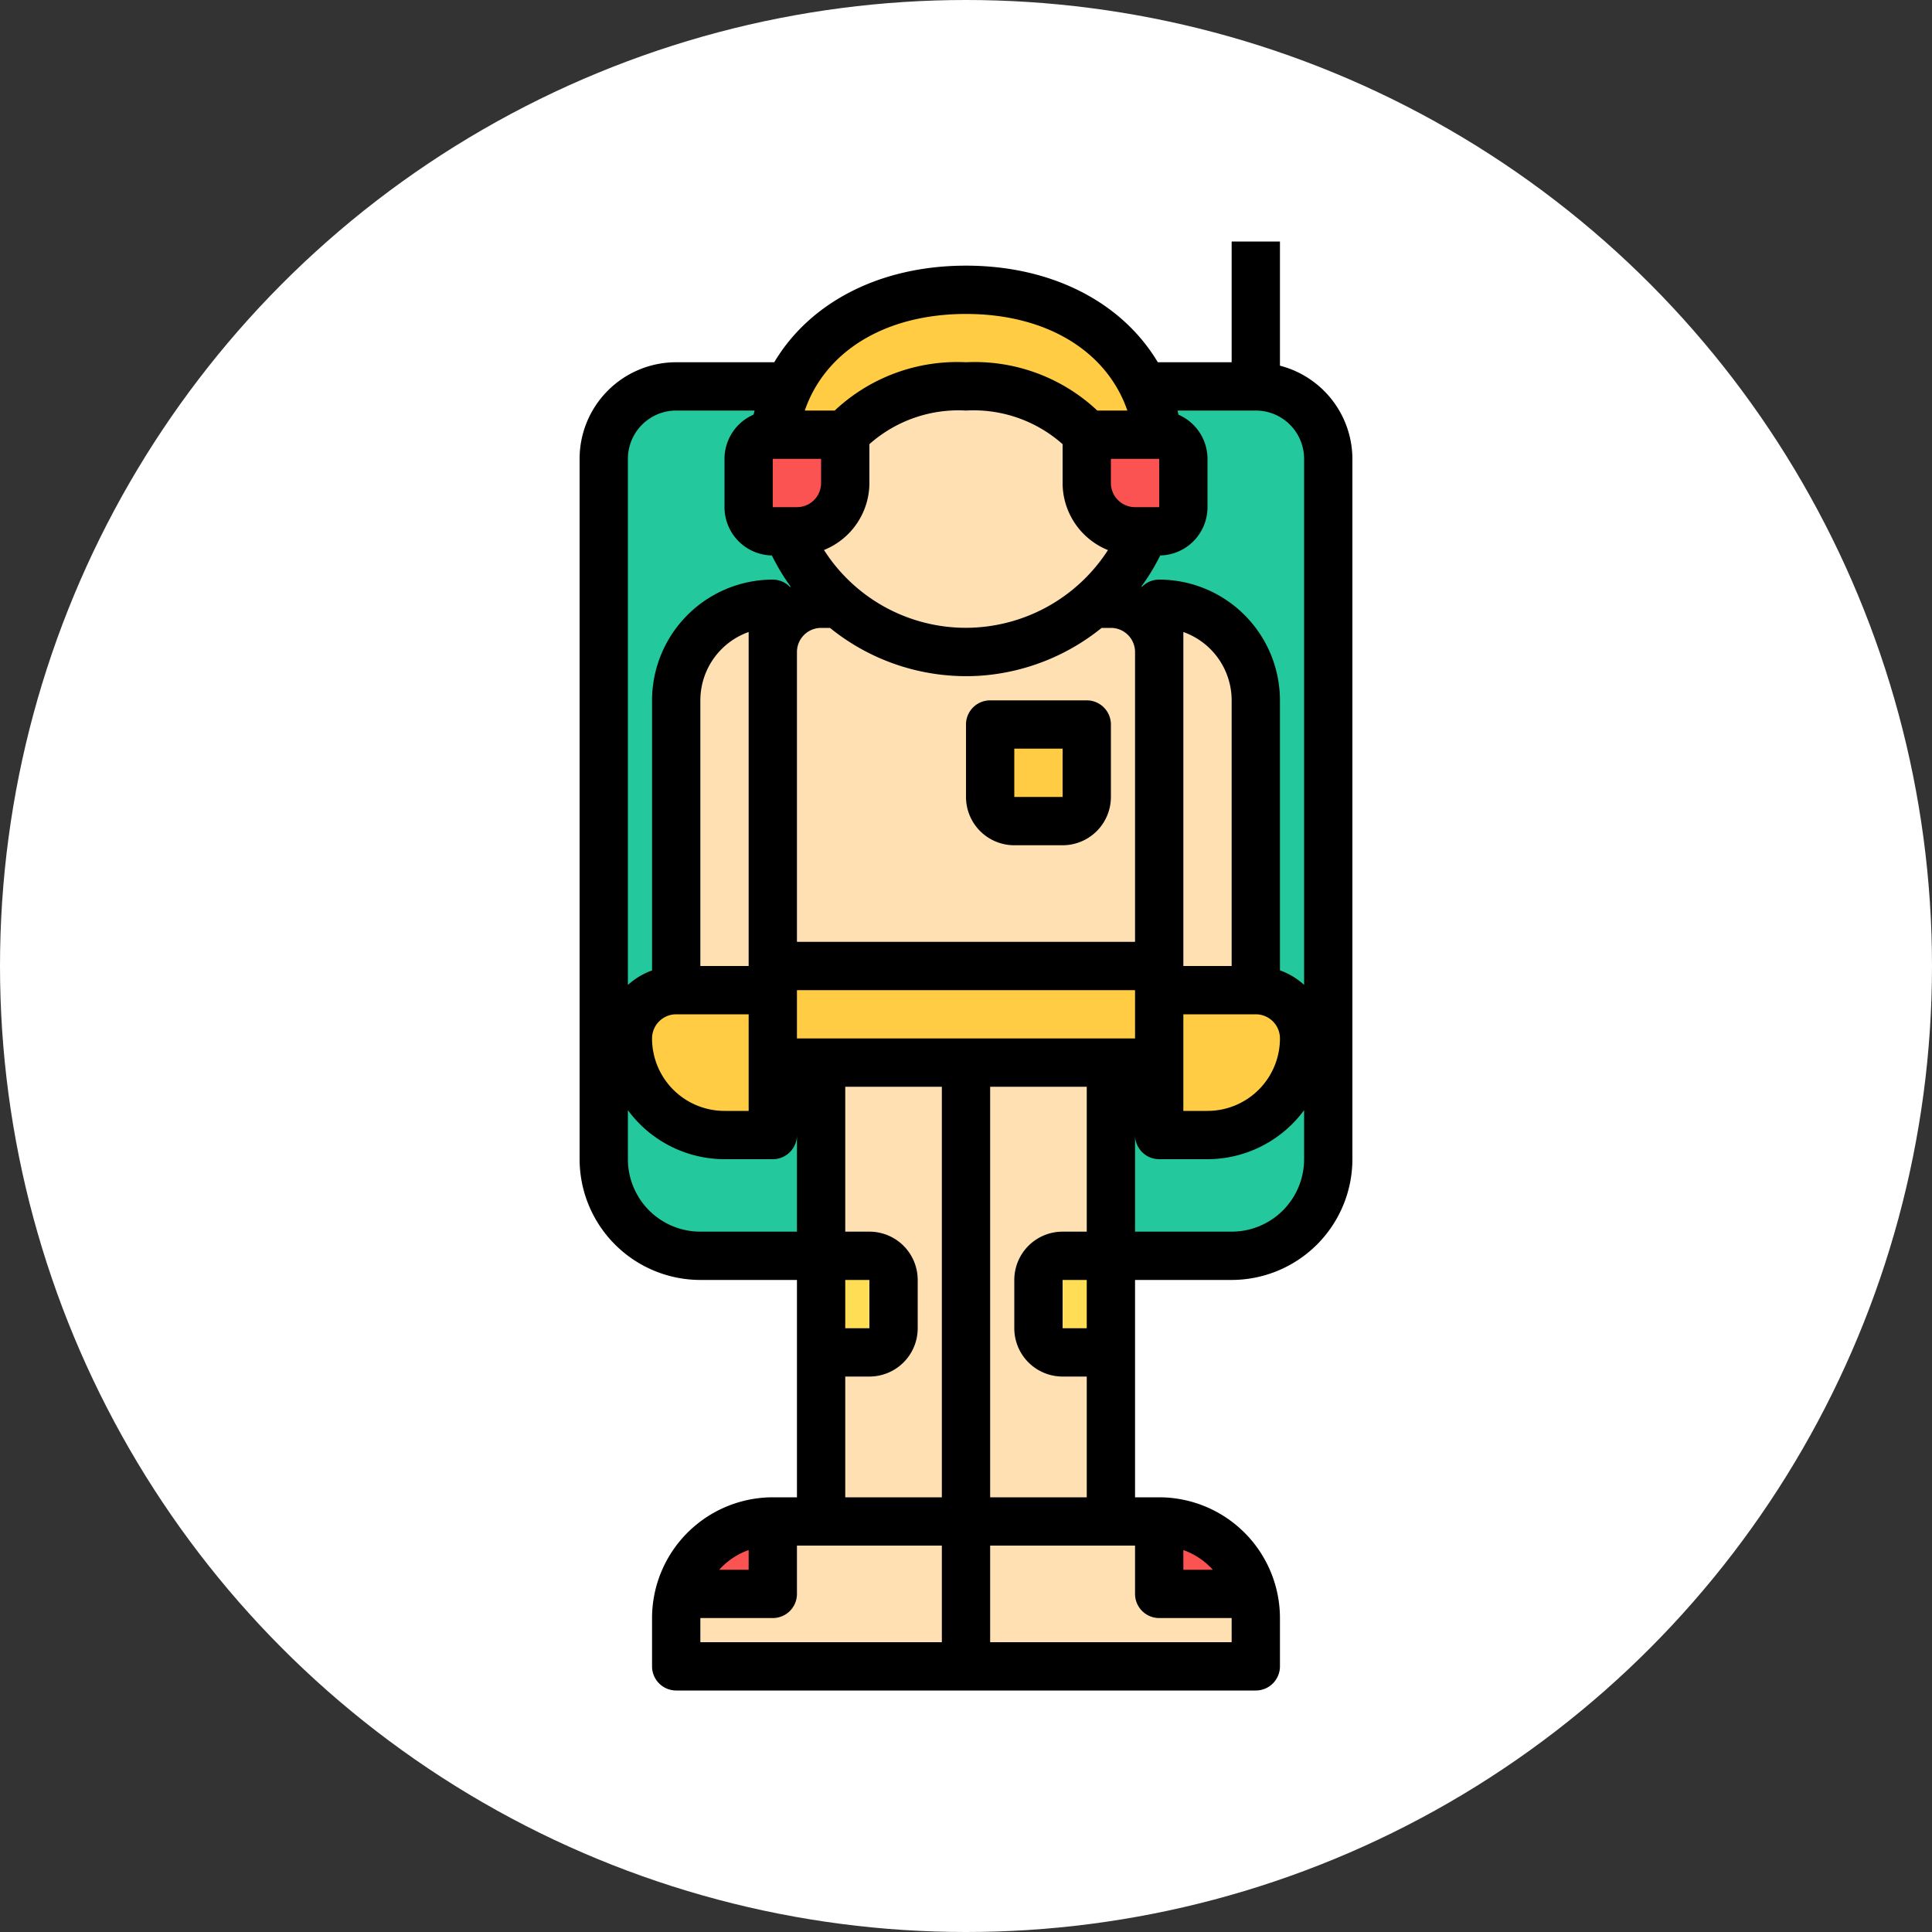 <svg xmlns="http://www.w3.org/2000/svg" width="40" height="40" fill="none" viewBox="0 0 40 40">
    <rect x="0" y="0" width="40" height="40" fill="#333333" stroke="none"/>
    <circle cx="20" cy="20" r="20" fill="#fff"/>
    <path fill="#23C99D" d="M26.5 8h-13a1 1 0 0 0-1 1v16a1 1 0 0 0 1 1h13a1 1 0 0 0 1-1V9a1 1 0 0 0-1-1z"/>
    <path fill="#FC4" d="M27 21.5a2 2 0 0 1-2 2h-1v-3h2a1.008 1.008 0 0 1 1 1z"/>
    <path fill="#FFE0B2" d="M26 33.5v1h-6v-3h4V33h1.935c.045.163.066.331.065.5zM26 14.5v6h-2v-8a1.998 1.998 0 0 1 2 2z"/>
    <path fill="#FB5252" d="M25.935 33H24v-1.5a1.996 1.996 0 0 1 1.935 1.5zM24.5 9.5v1a.5.5 0 0 1-.5.5h-.5a1.003 1.003 0 0 1-1-1V9H24a.5.5 0 0 1 .5.5z"/>
    <path fill="#FC4" d="M16 20h8v2h-8v-2z"/>
    <path fill="#FFE0B2" d="M24 12.5V20h-8v-7.5h1.36a3.956 3.956 0 0 0 2.915.99 3.976 3.976 0 0 0 2.37-.99H24z"/>
    <path fill="#FC4" d="M23.97 9H22.5A3.134 3.134 0 0 0 20 8a3.136 3.136 0 0 0-2.5 1h-1.465c.044-.347.144-.685.295-1 .605-1.285 2.025-2 3.67-2s3.065.715 3.675 2c.149.316.248.654.295 1z"/>
    <path fill="#44FFE8" d="M23.71 11A4.008 4.008 0 0 1 20 13.5a3.955 3.955 0 0 1-2.64-1h-.005A4.014 4.014 0 0 1 16.29 11h.21a1.003 1.003 0 0 0 1-1V9A3.135 3.135 0 0 1 20 8a3.135 3.135 0 0 1 2.5 1v1a1.003 1.003 0 0 0 1 1h.21z"/>
    <path fill="#FFE0B2" d="M23.71 11A4.008 4.008 0 0 1 20 13.5a3.955 3.955 0 0 1-2.64-1h-.005A4.014 4.014 0 0 1 16.29 11h.21a1.003 1.003 0 0 0 1-1V9A3.135 3.135 0 0 1 20 8a3.135 3.135 0 0 1 2.5 1v1a1.003 1.003 0 0 0 1 1h.21zM20 22h3v9.5h-3V22zM17 22h3v9.5h-3V22z"/>
    <path fill="#FFDE55" d="M23 26v2h-1a.5.5 0 0 1-.5-.5v-1a.5.5 0 0 1 .5-.5h1z"/>
    <path fill="#FC4" d="M22.5 15v1.5a.5.5 0 0 1-.5.5h-1a.5.5 0 0 1-.5-.5V15h2z"/>
    <path fill="#FFE0B2" d="M20 31.5v3h-6v-1c-.002-.169.02-.337.065-.5H16v-1.5h4z"/>
    <path fill="#FFDE55" d="M18.5 26.5v1a.5.5 0 0 1-.5.5h-1v-2h1a.5.5 0 0 1 .5.5z"/>
    <path fill="#FB5252" d="M17.5 9v1a1.003 1.003 0 0 1-1 1H16a.5.5 0 0 1-.5-.5v-1A.5.5 0 0 1 16 9h1.5zM16 31.5V33h-1.935A1.996 1.996 0 0 1 16 31.5z"/>
    <path fill="#FC4" d="M16 20.5v3h-1a2 2 0 0 1-2-2 1.008 1.008 0 0 1 1-1h2z"/>
    <path fill="#FFE0B2" d="M16 12.5v8h-2v-6a1.998 1.998 0 0 1 2-2z"/>
    <path fill="#000" d="M21 17.5h1a1 1 0 0 0 1-1V15a.5.5 0 0 0-.5-.5h-2a.5.5 0 0 0-.5.5v1.5a1 1 0 0 0 1 1zm0-2h1v1h-1v-1z"/>
    <path fill="#000" d="M26.5 7.571V5h-1v2.5h-1.529c-.737-1.236-2.186-2-3.971-2-1.785 0-3.235.764-3.97 2H14a2 2 0 0 0-2 2V24a2.503 2.503 0 0 0 2.5 2.5h2V31H16a2.503 2.503 0 0 0-2.5 2.5v1a.5.5 0 0 0 .5.5h12a.5.5 0 0 0 .5-.5v-1A2.503 2.503 0 0 0 24 31h-.5v-4.5h2A2.503 2.503 0 0 0 28 24V9.5a2 2 0 0 0-1.5-1.929zM26 8.5a1 1 0 0 1 1 1v10.89a1.495 1.495 0 0 0-.5-.3V14.5A2.503 2.503 0 0 0 24 12a.497.497 0 0 0-.357.15l-.012-.007c.148-.203.279-.418.39-.643a1 1 0 0 0 .979-1v-1a1 1 0 0 0-.6-.914c-.006-.029-.014-.057-.021-.086H26zm-9.5 13v-1h7v1h-7zM18 10v-.804a2.775 2.775 0 0 1 2-.696 2.775 2.775 0 0 1 2 .696V10a1.5 1.5 0 0 0 .939 1.389A3.506 3.506 0 0 1 20 12.998a3.483 3.483 0 0 1-2.94-1.611A1.5 1.5 0 0 0 18 10zm7.5 10h-1v-6.915a1.503 1.503 0 0 1 1 1.415V20zM24 9.5v1h-.5a.5.5 0 0 1-.5-.5v-.5h1zm-7 .5a.5.5 0 0 1-.5.5H16v-1h1v.5zm0 3h.184a4.48 4.48 0 0 0 3.124.989 4.489 4.489 0 0 0 2.5-.989H23a.5.5 0 0 1 .5.5v6h-7v-6a.5.5 0 0 1 .5-.5zm-1.5.5V20h-1v-5.5a1.503 1.503 0 0 1 1-1.415v.415zM14 21h1.5v2H15a1.5 1.5 0 0 1-1.5-1.5.5.5 0 0 1 .5-.5zm10.5 0H26a.5.5 0 0 1 .5.5A1.5 1.5 0 0 1 25 23h-.5v-2zM20 6.5c1.664 0 2.915.768 3.341 2h-.623A3.704 3.704 0 0 0 20 7.5a3.703 3.703 0 0 0-2.718 1h-.62c.424-1.232 1.672-2 3.338-2zm-6 2h1.623l-.021.084A1 1 0 0 0 15 9.5v1a1 1 0 0 0 .98 1c.112.226.242.442.39.646l-.014.007A.497.497 0 0 0 16 12a2.503 2.503 0 0 0-2.5 2.5v5.592a1.495 1.495 0 0 0-.5.3V9.5a1 1 0 0 1 1-1zm.5 17A1.5 1.5 0 0 1 13 24v-1.015A2.49 2.49 0 0 0 15 24h1a.5.5 0 0 0 .5-.5v2h-2zm3 1h.5v1h-.5v-1zm0 2h.5a1 1 0 0 0 1-1v-1a1 1 0 0 0-1-1h-.5v-3h2V31h-2v-2.5zm-2 3.592v.408h-.61a1.5 1.5 0 0 1 .61-.408zm-1 1.408H16a.5.5 0 0 0 .5-.5v-1h3v2h-5v-.5zm11 .5h-5v-2h3v1a.5.5 0 0 0 .5.5h1.5v.5zm-.39-1.5h-.61v-.408a1.5 1.5 0 0 1 .61.408zM20.5 31v-8.5h2v3H22a1 1 0 0 0-1 1v1a1 1 0 0 0 1 1h.5V31h-2zm2-3.5H22v-1h.5v1zm3-2h-2v-2a.5.5 0 0 0 .5.5h1a2.49 2.49 0 0 0 2-1.015V24a1.5 1.5 0 0 1-1.5 1.5z"/>
</svg>
